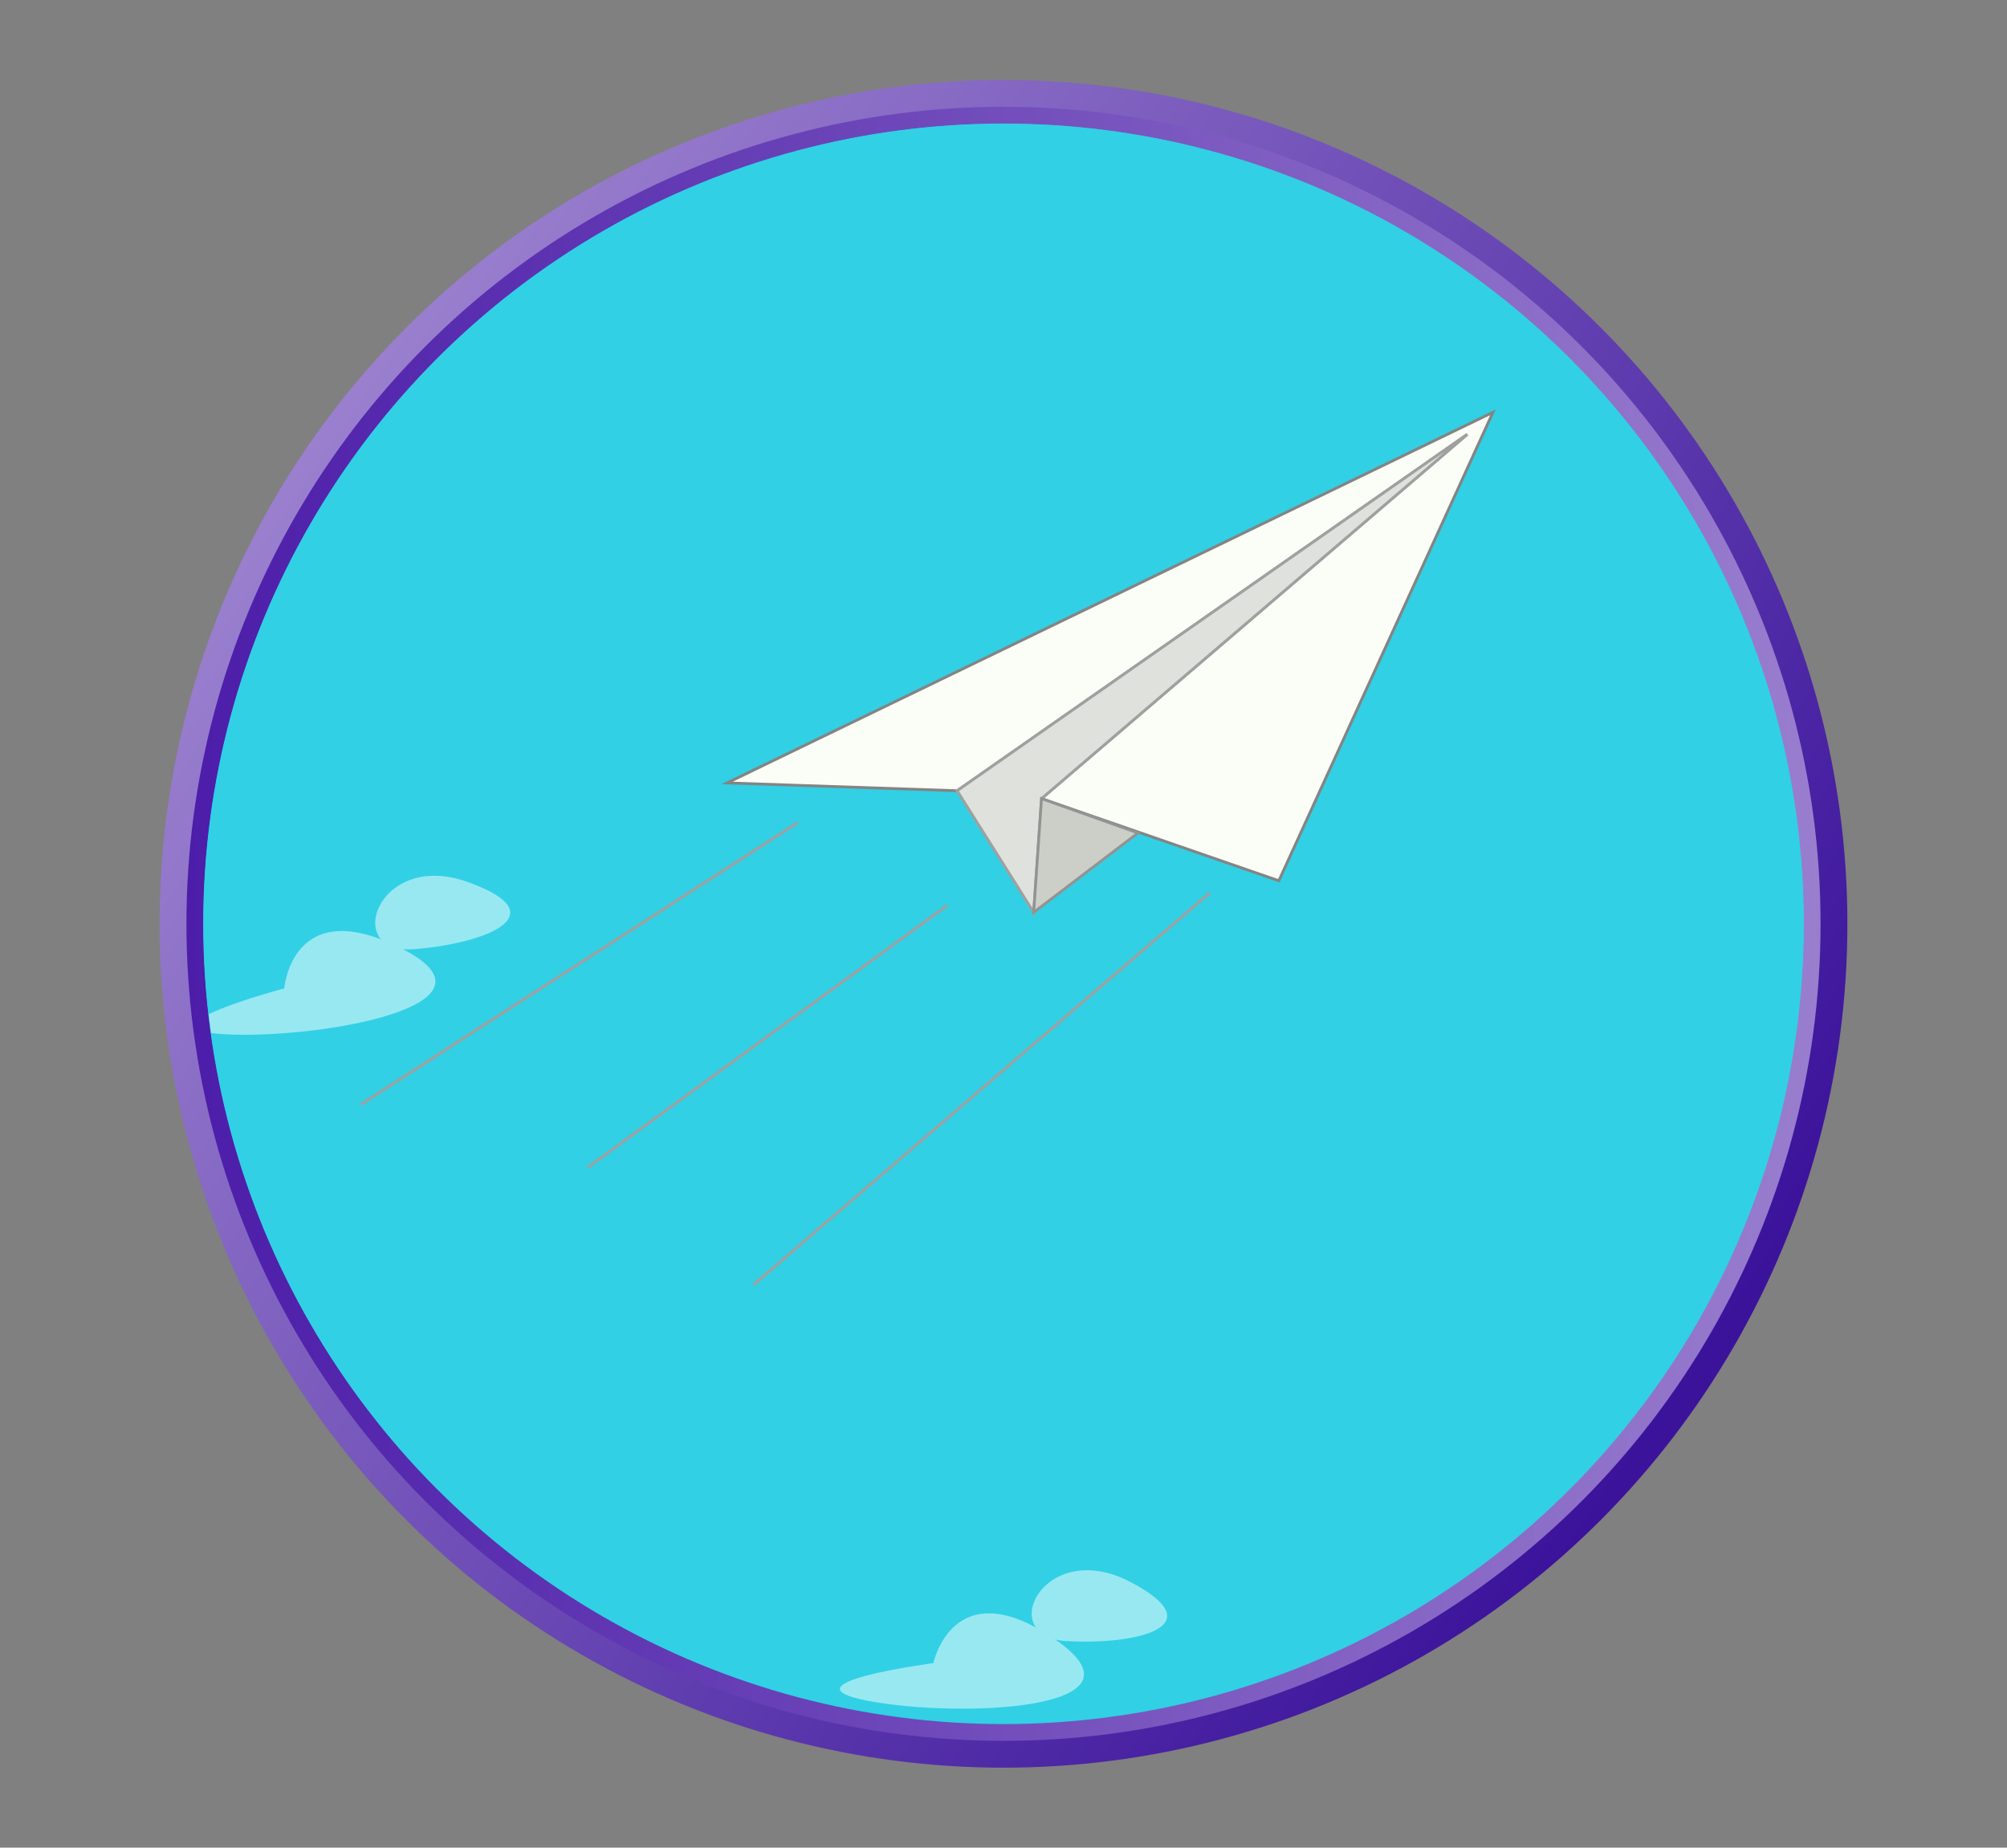 <svg id="SB39_Interactive_Icon_08_F1" xmlns="http://www.w3.org/2000/svg" xmlns:xlink="http://www.w3.org/1999/xlink" viewBox="0 0 718 661"><rect x="0" y="0" width="718" height="661" fill="#808080" stroke="none"/><defs><style>.cls-1{fill:none;}.cls-2{fill:url(#linear-gradient);}.cls-3,.cls-5{fill:#31d0e5;}.cls-10,.cls-11,.cls-3,.cls-9{stroke-miterlimit:10;}.cls-3{stroke-width:6px;stroke:url(#linear-gradient-2);}.cls-4{clip-path:url(#clip-path);}.cls-6{opacity:0.14;}.cls-7{opacity:0.5;}.cls-8{fill:#fff;}.cls-9{fill:#fafef6;stroke:#848484;}.cls-10{fill:#dfe2dc;stroke:#a0a0a0;}.cls-11{fill:#cbcfc7;stroke:#939393;}</style><linearGradient id="linear-gradient" x1="104.06" y1="155.82" x2="602.27" y2="497.19" gradientUnits="userSpaceOnUse"><stop offset="0" stop-color="#9b81cf"/><stop offset="1" stop-color="#3b139b"/></linearGradient><linearGradient id="linear-gradient-2" x1="66.74" y1="330.5" x2="651.26" y2="330.5" gradientUnits="userSpaceOnUse"><stop offset="0" stop-color="#4c1da9"/><stop offset="1" stop-color="#997ece"/></linearGradient><clipPath id="clip-path"><circle class="cls-1" cx="359" cy="330.5" r="286.2"/></clipPath></defs><g id="Layer_1" data-name="Layer 1"><circle class="cls-2" cx="359" cy="330.5" r="301.9"/><circle class="cls-3" cx="359" cy="330.5" r="289.3"/><ellipse class="cls-1" cx="359" cy="330.5" rx="291.7" ry="291.3"/><g class="cls-4"><path class="cls-5" d="M669.4,309.7c0,156.4-138.3,283.2-308.9,283.2S36.6,479.8,36.6,323.4,190,26.5,360.5,26.5,669.4,153.3,669.4,309.7Z"/><ellipse class="cls-6" cx="298.3" cy="652.5" rx="54.7" ry="13.1" transform="translate(-56.8 29.1) rotate(-5.1)"/><ellipse class="cls-6" cx="531.1" cy="660" rx="54.7" ry="13.3" transform="translate(-100.7 95.7) rotate(-9.4)"/><ellipse class="cls-6" cx="216.2" cy="623.5" rx="33" ry="9" transform="translate(-78.7 33.1) rotate(-7.4)"/><g id="_06" data-name="06" class="cls-7"><path class="cls-8" d="M101.7,353.6s2.7-34.4,42.3-14.1S113.3,371.9,80.3,370,101.7,353.6,101.7,353.6Z"/><path class="cls-8" d="M167.5,315.6c32.5,11.7,5.9,22.1-19.7,24S135.1,303.8,167.5,315.6Z"/><path class="cls-8" d="M333.9,595s7.1-33.7,43.7-8.4-34.6,28.1-67,21.9S333.9,595,333.9,595Z"/><path class="cls-8" d="M404.1,565.8c30.6,15.9,2.9,22.8-22.7,21.3S373.4,550,404.1,565.8Z"/></g><g id="_001_006" data-name="001,006"><path class="cls-9" d="M534.1,147.5l-274,132.6,82.3,2.8L524.9,155.4,372.6,285.7l84.9,29.4Zm0,0"/><path class="cls-10" d="M372.6,285.7l-2.8,40.7-27.4-43.5L524.9,155.4Zm0,0"/><path class="cls-11" d="M369.8,326.4,407.1,298l-34.5-12.3Zm0,0"/><line class="cls-10" x1="269.5" y1="459.7" x2="432.8" y2="319.4"/><line class="cls-10" x1="129" y1="395.2" x2="285.5" y2="294.2"/><line class="cls-10" x1="210.2" y1="417.7" x2="338.9" y2="323.9"/></g></g></g></svg>